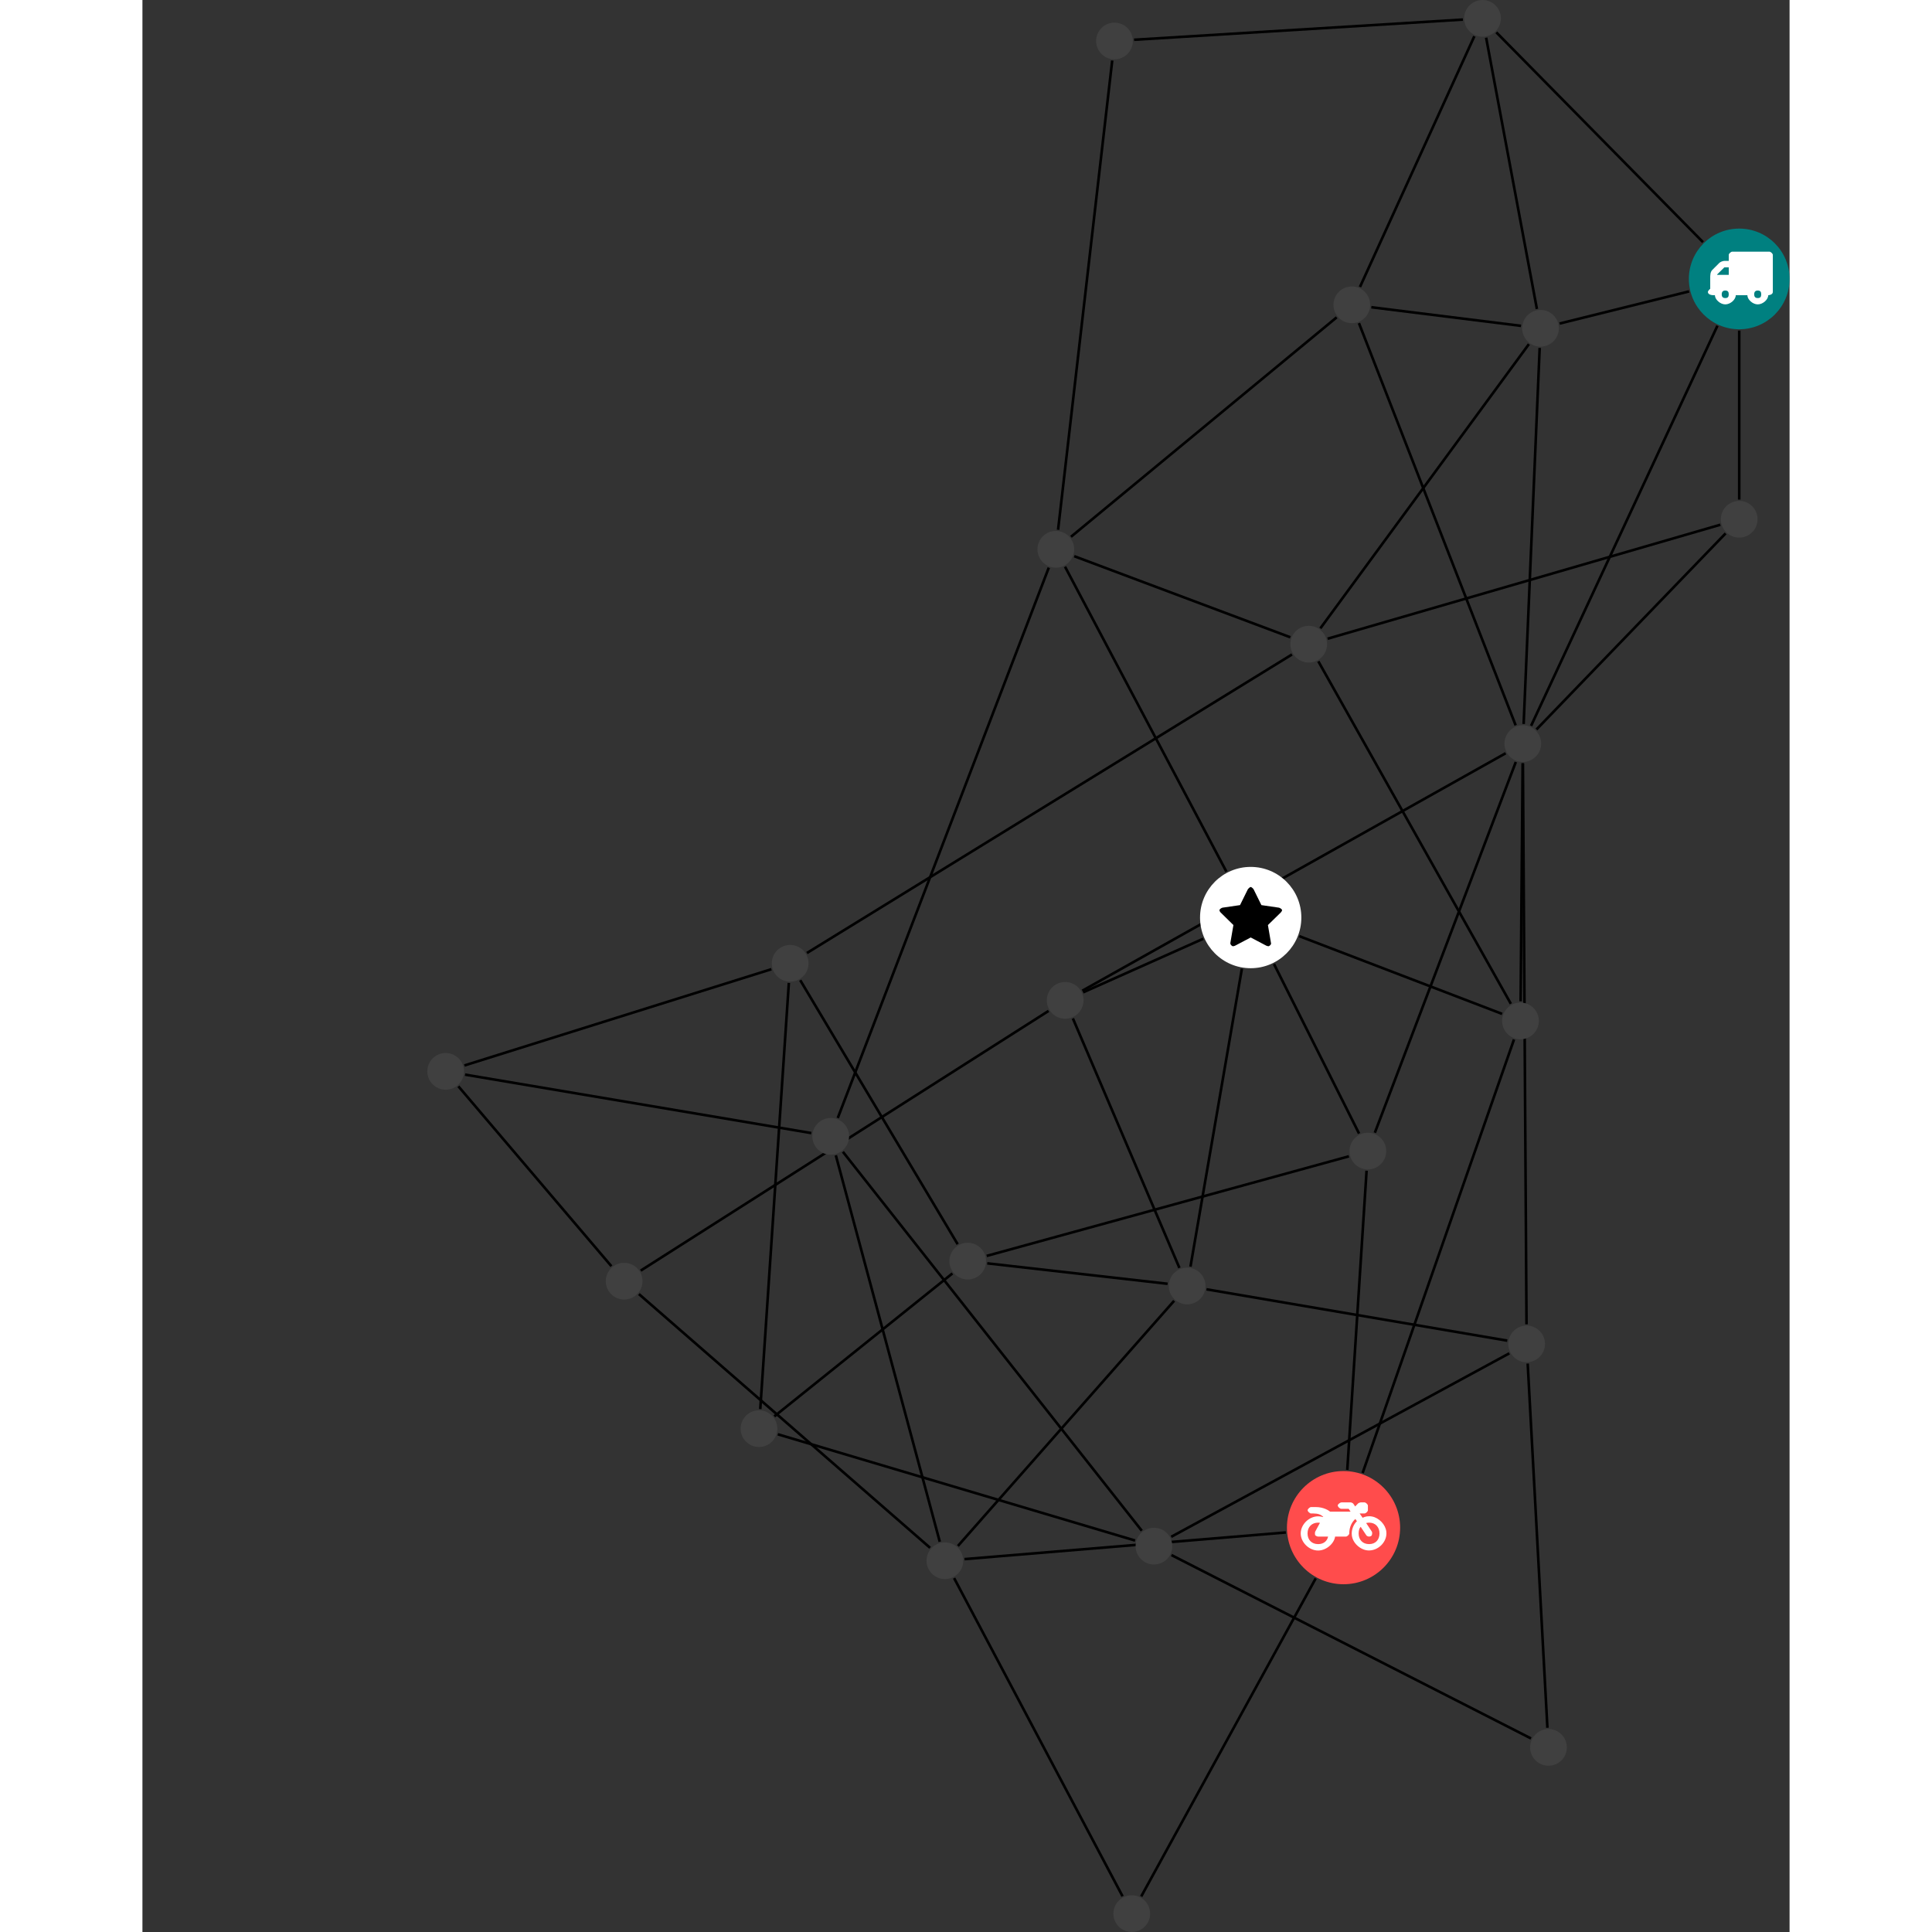 <?xml version="1.0" encoding="UTF-8"?>
<svg xmlns="http://www.w3.org/2000/svg" xmlns:xlink="http://www.w3.org/1999/xlink" width="296.580pt" height="296.580pt" viewBox="-43.731 0.000 252.849 296.580" version="1.1">
<rect x="-43.731" y="0.000" width="252.849" height="296.580" fill="#333333" stroke="none"/>
<defs>
<g>
<symbol overflow="visible" id="glyph0-0">
<path style="stroke:none;" d="M 1.422 -0.75 L 1.422 -7.922 L 3.562 -7.922 L 3.562 -0.891 L 1.422 -0.891 Z M 0.625 0 L 4.531 0 L 4.531 -8.812 L 0.438 -8.812 L 0.438 0 Z M 0.625 0 "/>
</symbol>
<symbol overflow="visible" id="glyph0-1">
<path style="stroke:none;" d="M 3.375 -0.844 C 3.375 -0.453 3.234 -0.266 2.844 -0.266 C 2.469 -0.266 2.297 -0.453 2.297 -0.844 C 2.297 -1.219 2.469 -1.422 2.844 -1.422 C 3.234 -1.422 3.375 -1.219 3.375 -0.844 Z M 1.594 -3.688 L 1.594 -3.859 C 1.594 -3.875 1.578 -3.875 1.594 -3.891 L 2.688 -4.969 C 2.703 -5 2.656 -4.984 2.688 -4.984 L 3.375 -4.984 L 3.375 -3.828 L 1.594 -3.828 Z M 8.359 -0.844 C 8.359 -0.453 8.219 -0.266 7.828 -0.266 C 7.453 -0.266 7.281 -0.453 7.281 -0.844 C 7.281 -1.219 7.453 -1.422 7.828 -1.422 C 8.219 -1.422 8.359 -1.219 8.359 -0.844 Z M 10.141 -6.891 C 10.141 -7.094 9.812 -7.391 9.609 -7.391 L 3.922 -7.391 C 3.719 -7.391 3.375 -7.094 3.375 -6.891 L 3.375 -5.969 L 2.672 -5.969 C 2.469 -5.969 2.078 -5.812 1.938 -5.672 L 0.844 -4.578 C 0.531 -4.266 0.531 -3.734 0.531 -3.328 L 0.531 -1.688 C 0.516 -1.688 0.172 -1.391 0.172 -1.203 C 0.172 -0.781 0.781 -0.703 1.062 -0.703 L 1.25 -0.703 C 1.25 -0.047 2.062 0.703 2.844 0.703 C 3.641 0.703 4.453 -0.047 4.453 -0.703 L 6.234 -0.703 C 6.234 -0.047 7.047 0.703 7.828 0.703 C 8.625 0.703 9.438 -0.047 9.438 -0.703 C 9.547 -0.703 10.141 -0.781 10.141 -1.203 Z M 10.141 -6.891 "/>
</symbol>
<symbol overflow="visible" id="glyph0-2">
<path style="stroke:none;" d="M 12.969 -2.906 C 12.844 -3.984 11.859 -5.016 10.781 -5.219 C 10.234 -5.328 9.703 -5.219 9.328 -5.031 L 8.875 -5.688 L 9.609 -5.688 C 9.812 -5.688 10.141 -5.984 10.141 -6.188 L 10.141 -6.891 C 10.141 -7.094 9.812 -7.391 9.609 -7.391 L 9.047 -7.391 C 8.969 -7.391 8.734 -7.312 8.656 -7.25 L 8.188 -6.766 L 7.891 -7.203 C 7.828 -7.281 7.594 -7.391 7.484 -7.391 L 6.078 -7.391 C 5.906 -7.391 5.547 -7.125 5.516 -6.953 C 5.484 -6.734 5.828 -6.406 6.047 -6.406 L 7.188 -6.406 L 7.484 -5.969 L 4.344 -5.969 C 4.141 -6.125 3.375 -6.672 2.141 -6.672 L 1.422 -6.672 C 1.219 -6.672 0.891 -6.375 0.891 -6.188 C 0.891 -5.984 1.219 -5.688 1.422 -5.688 L 1.781 -5.688 C 2.484 -5.688 2.906 -5.516 3.281 -5.188 L 3.25 -5.141 C 3.078 -5.188 2.797 -5.25 2.5 -5.25 C 1.109 -5.25 -0.172 -4 -0.172 -2.625 C -0.172 -1.25 1.109 0 2.5 0 C 3.75 0 4.953 -1.062 5.109 -2.141 L 6.766 -2.141 C 6.969 -2.141 7.281 -2.438 7.281 -2.625 C 7.281 -3.609 7.688 -4.391 8.219 -4.844 L 8.453 -4.5 C 7.969 -4.062 7.578 -3.203 7.672 -2.359 C 7.781 -1.172 8.969 -0.094 10.141 -0.016 C 11.703 0.094 13.156 -1.344 12.969 -2.906 Z M 2.5 -0.984 C 1.516 -0.984 0.875 -1.641 0.875 -2.625 C 0.875 -3.594 1.516 -4.281 2.5 -4.281 C 2.672 -4.281 2.844 -4.234 2.781 -4.25 L 2.047 -2.891 C 2 -2.781 2 -2.469 2.047 -2.359 C 2.125 -2.25 2.375 -2.141 2.5 -2.141 L 4.031 -2.141 C 3.891 -1.453 3.344 -0.984 2.5 -0.984 Z M 10.328 -0.984 C 9.344 -0.984 8.719 -1.641 8.719 -2.625 C 8.719 -3.109 8.859 -3.469 9.031 -3.641 L 9.906 -2.328 C 9.969 -2.219 10.203 -2.141 10.328 -2.141 C 10.391 -2.141 10.594 -2.188 10.641 -2.234 C 10.812 -2.344 10.844 -2.75 10.734 -2.922 L 9.875 -4.219 C 9.859 -4.219 10.094 -4.281 10.328 -4.281 C 11.297 -4.281 11.922 -3.594 11.922 -2.625 C 11.922 -1.641 11.297 -0.984 10.328 -0.984 Z M 10.328 -0.984 "/>
</symbol>
<symbol overflow="visible" id="glyph0-3">
<path style="stroke:none;" d="M 9.438 -5.078 C 9.438 -5.25 9.078 -5.453 8.938 -5.469 L 6.266 -5.859 L 5.078 -8.266 C 5.031 -8.375 4.75 -8.641 4.625 -8.641 C 4.5 -8.641 4.234 -8.375 4.172 -8.266 L 2.984 -5.859 L 0.312 -5.469 C 0.172 -5.453 -0.172 -5.25 -0.172 -5.078 C -0.172 -4.969 -0.062 -4.781 0.016 -4.719 L 1.969 -2.797 L 1.5 -0.062 C 1.5 -0.016 1.5 0.016 1.5 0.047 C 1.5 0.203 1.75 0.453 1.906 0.453 C 1.984 0.453 2.188 0.406 2.25 0.359 L 4.625 -0.891 L 7 0.359 C 7.062 0.406 7.266 0.453 7.344 0.453 C 7.5 0.453 7.75 0.203 7.75 0.047 C 7.75 0.016 7.75 -0.016 7.734 -0.062 L 7.266 -2.797 L 9.234 -4.719 C 9.297 -4.781 9.438 -4.969 9.438 -5.078 Z M 9.438 -5.078 "/>
</symbol>
</g>
<clipPath id="clip1">
  <path d="M 103 236 L 143 236 L 143 296.578 L 103 296.578 Z M 103 236 "/>
</clipPath>
<clipPath id="clip2">
  <path d="M 75 236 L 113 236 L 113 296.578 L 75 296.578 Z M 75 236 "/>
</clipPath>
<clipPath id="clip3">
  <path d="M 193 35 L 209.117 35 L 209.117 51 L 193 51 Z M 193 35 "/>
</clipPath>
<clipPath id="clip4">
  <path d="M 105 290 L 111 290 L 111 296.578 L 105 296.578 Z M 105 290 "/>
</clipPath>
</defs>
<g id="surface1">
<path style="fill:none;stroke-width:0.399;stroke-linecap:butt;stroke-linejoin:miter;stroke:rgb(0%,0%,0%);stroke-opacity:1;stroke-miterlimit:10;" d="M 0.001 -7.927 L 0.001 -33.872 " transform="matrix(1,0,0,-1,201.39,42.819)"/>
<path style="fill:none;stroke-width:0.399;stroke-linecap:butt;stroke-linejoin:miter;stroke:rgb(0%,0%,0%);stroke-opacity:1;stroke-miterlimit:10;" d="M -5.562 5.647 L -37.288 37.854 " transform="matrix(1,0,0,-1,201.39,42.819)"/>
<path style="fill:none;stroke-width:0.399;stroke-linecap:butt;stroke-linejoin:miter;stroke:rgb(0%,0%,0%);stroke-opacity:1;stroke-miterlimit:10;" d="M -7.695 -1.911 L -27.574 -6.849 " transform="matrix(1,0,0,-1,201.39,42.819)"/>
<path style="fill:none;stroke-width:0.399;stroke-linecap:butt;stroke-linejoin:miter;stroke:rgb(0%,0%,0%);stroke-opacity:1;stroke-miterlimit:10;" d="M -3.347 -7.189 L -31.949 -68.599 " transform="matrix(1,0,0,-1,201.39,42.819)"/>
<path style="fill:none;stroke-width:0.399;stroke-linecap:butt;stroke-linejoin:miter;stroke:rgb(0%,0%,0%);stroke-opacity:1;stroke-miterlimit:10;" d="M -34.574 -116.751 L -57.812 -183.298 " transform="matrix(1,0,0,-1,201.39,42.819)"/>
<path style="fill:none;stroke-width:0.399;stroke-linecap:butt;stroke-linejoin:miter;stroke:rgb(0%,0%,0%);stroke-opacity:1;stroke-miterlimit:10;" d="M -36.398 -112.822 L -67.542 -100.888 " transform="matrix(1,0,0,-1,201.39,42.819)"/>
<path style="fill:none;stroke-width:0.399;stroke-linecap:butt;stroke-linejoin:miter;stroke:rgb(0%,0%,0%);stroke-opacity:1;stroke-miterlimit:10;" d="M -35.058 -111.271 L -64.609 -58.701 " transform="matrix(1,0,0,-1,201.39,42.819)"/>
<path style="fill:none;stroke-width:0.399;stroke-linecap:butt;stroke-linejoin:miter;stroke:rgb(0%,0%,0%);stroke-opacity:1;stroke-miterlimit:10;" d="M -33.554 -110.884 L -33.249 -74.349 " transform="matrix(1,0,0,-1,201.39,42.819)"/>
<g clip-path="url(#clip1)" clip-rule="nonzero">
<path style="fill:none;stroke-width:0.399;stroke-linecap:butt;stroke-linejoin:miter;stroke:rgb(0%,0%,0%);stroke-opacity:1;stroke-miterlimit:10;" d="M -91.8 -248.302 L -65.015 -199.482 " transform="matrix(1,0,0,-1,201.39,42.819)"/>
</g>
<g clip-path="url(#clip2)" clip-rule="nonzero">
<path style="fill:none;stroke-width:0.399;stroke-linecap:butt;stroke-linejoin:miter;stroke:rgb(0%,0%,0%);stroke-opacity:1;stroke-miterlimit:10;" d="M -94.663 -248.279 L -120.523 -199.435 " transform="matrix(1,0,0,-1,201.39,42.819)"/>
</g>
<path style="fill:none;stroke-width:0.399;stroke-linecap:butt;stroke-linejoin:miter;stroke:rgb(0%,0%,0%);stroke-opacity:1;stroke-miterlimit:10;" d="M -69.597 -192.427 L -118.929 -196.521 " transform="matrix(1,0,0,-1,201.39,42.819)"/>
<path style="fill:none;stroke-width:0.399;stroke-linecap:butt;stroke-linejoin:miter;stroke:rgb(0%,0%,0%);stroke-opacity:1;stroke-miterlimit:10;" d="M -60.167 -182.822 L -57.203 -136.896 " transform="matrix(1,0,0,-1,201.39,42.819)"/>
<path style="fill:none;stroke-width:0.399;stroke-linecap:butt;stroke-linejoin:miter;stroke:rgb(0%,0%,0%);stroke-opacity:1;stroke-miterlimit:10;" d="M -124.21 -194.786 L -168.906 -155.833 " transform="matrix(1,0,0,-1,201.39,42.819)"/>
<path style="fill:none;stroke-width:0.399;stroke-linecap:butt;stroke-linejoin:miter;stroke:rgb(0%,0%,0%);stroke-opacity:1;stroke-miterlimit:10;" d="M -119.941 -194.505 L -86.745 -156.861 " transform="matrix(1,0,0,-1,201.39,42.819)"/>
<path style="fill:none;stroke-width:0.399;stroke-linecap:butt;stroke-linejoin:miter;stroke:rgb(0%,0%,0%);stroke-opacity:1;stroke-miterlimit:10;" d="M -122.722 -193.853 L -138.679 -134.536 " transform="matrix(1,0,0,-1,201.39,42.819)"/>
<path style="fill:none;stroke-width:0.399;stroke-linecap:butt;stroke-linejoin:miter;stroke:rgb(0%,0%,0%);stroke-opacity:1;stroke-miterlimit:10;" d="M -58.359 -131.189 L -71.417 -105.165 " transform="matrix(1,0,0,-1,201.39,42.819)"/>
<path style="fill:none;stroke-width:0.399;stroke-linecap:butt;stroke-linejoin:miter;stroke:rgb(0%,0%,0%);stroke-opacity:1;stroke-miterlimit:10;" d="M -59.917 -134.685 L -115.519 -149.974 " transform="matrix(1,0,0,-1,201.39,42.819)"/>
<path style="fill:none;stroke-width:0.399;stroke-linecap:butt;stroke-linejoin:miter;stroke:rgb(0%,0%,0%);stroke-opacity:1;stroke-miterlimit:10;" d="M -55.933 -131.064 L -34.296 -74.154 " transform="matrix(1,0,0,-1,201.39,42.819)"/>
<path style="fill:none;stroke-width:0.399;stroke-linecap:butt;stroke-linejoin:miter;stroke:rgb(0%,0%,0%);stroke-opacity:1;stroke-miterlimit:10;" d="M -168.632 -152.232 L -106.019 -112.365 " transform="matrix(1,0,0,-1,201.39,42.819)"/>
<path style="fill:none;stroke-width:0.399;stroke-linecap:butt;stroke-linejoin:miter;stroke:rgb(0%,0%,0%);stroke-opacity:1;stroke-miterlimit:10;" d="M -173.132 -151.556 L -196.62 -123.943 " transform="matrix(1,0,0,-1,201.39,42.819)"/>
<path style="fill:none;stroke-width:0.399;stroke-linecap:butt;stroke-linejoin:miter;stroke:rgb(0%,0%,0%);stroke-opacity:1;stroke-miterlimit:10;" d="M -82.277 -101.286 L -100.718 -109.517 " transform="matrix(1,0,0,-1,201.39,42.819)"/>
<path style="fill:none;stroke-width:0.399;stroke-linecap:butt;stroke-linejoin:miter;stroke:rgb(0%,0%,0%);stroke-opacity:1;stroke-miterlimit:10;" d="M -76.347 -105.892 L -84.238 -151.622 " transform="matrix(1,0,0,-1,201.39,42.819)"/>
<path style="fill:none;stroke-width:0.399;stroke-linecap:butt;stroke-linejoin:miter;stroke:rgb(0%,0%,0%);stroke-opacity:1;stroke-miterlimit:10;" d="M -78.722 -90.986 L -103.495 -44.173 " transform="matrix(1,0,0,-1,201.39,42.819)"/>
<path style="fill:none;stroke-width:0.399;stroke-linecap:butt;stroke-linejoin:miter;stroke:rgb(0%,0%,0%);stroke-opacity:1;stroke-miterlimit:10;" d="M -102.288 -113.521 L -85.933 -151.822 " transform="matrix(1,0,0,-1,201.39,42.819)"/>
<path style="fill:none;stroke-width:0.399;stroke-linecap:butt;stroke-linejoin:miter;stroke:rgb(0%,0%,0%);stroke-opacity:1;stroke-miterlimit:10;" d="M -100.843 -109.267 L -35.855 -72.81 " transform="matrix(1,0,0,-1,201.39,42.819)"/>
<path style="fill:none;stroke-width:0.399;stroke-linecap:butt;stroke-linejoin:miter;stroke:rgb(0%,0%,0%);stroke-opacity:1;stroke-miterlimit:10;" d="M -115.433 -151.115 L -87.749 -154.255 " transform="matrix(1,0,0,-1,201.39,42.819)"/>
<path style="fill:none;stroke-width:0.399;stroke-linecap:butt;stroke-linejoin:miter;stroke:rgb(0%,0%,0%);stroke-opacity:1;stroke-miterlimit:10;" d="M -119.976 -148.181 L -144.144 -107.65 " transform="matrix(1,0,0,-1,201.39,42.819)"/>
<path style="fill:none;stroke-width:0.399;stroke-linecap:butt;stroke-linejoin:miter;stroke:rgb(0%,0%,0%);stroke-opacity:1;stroke-miterlimit:10;" d="M -120.785 -152.665 L -148.124 -174.607 " transform="matrix(1,0,0,-1,201.39,42.819)"/>
<path style="fill:none;stroke-width:0.399;stroke-linecap:butt;stroke-linejoin:miter;stroke:rgb(0%,0%,0%);stroke-opacity:1;stroke-miterlimit:10;" d="M -81.777 -155.103 L -35.609 -162.982 " transform="matrix(1,0,0,-1,201.39,42.819)"/>
<path style="fill:none;stroke-width:0.399;stroke-linecap:butt;stroke-linejoin:miter;stroke:rgb(0%,0%,0%);stroke-opacity:1;stroke-miterlimit:10;" d="M -29.445 -222.408 L -32.472 -166.501 " transform="matrix(1,0,0,-1,201.39,42.819)"/>
<path style="fill:none;stroke-width:0.399;stroke-linecap:butt;stroke-linejoin:miter;stroke:rgb(0%,0%,0%);stroke-opacity:1;stroke-miterlimit:10;" d="M -31.968 -224.048 L -87.156 -195.9 " transform="matrix(1,0,0,-1,201.39,42.819)"/>
<path style="fill:none;stroke-width:0.399;stroke-linecap:butt;stroke-linejoin:miter;stroke:rgb(0%,0%,0%);stroke-opacity:1;stroke-miterlimit:10;" d="M -35.288 -164.927 L -87.191 -193.091 " transform="matrix(1,0,0,-1,201.39,42.819)"/>
<path style="fill:none;stroke-width:0.399;stroke-linecap:butt;stroke-linejoin:miter;stroke:rgb(0%,0%,0%);stroke-opacity:1;stroke-miterlimit:10;" d="M -32.652 -160.47 L -33.203 -74.349 " transform="matrix(1,0,0,-1,201.39,42.819)"/>
<path style="fill:none;stroke-width:0.399;stroke-linecap:butt;stroke-linejoin:miter;stroke:rgb(0%,0%,0%);stroke-opacity:1;stroke-miterlimit:10;" d="M -92.738 -193.669 L -147.585 -177.357 " transform="matrix(1,0,0,-1,201.39,42.819)"/>
<path style="fill:none;stroke-width:0.399;stroke-linecap:butt;stroke-linejoin:miter;stroke:rgb(0%,0%,0%);stroke-opacity:1;stroke-miterlimit:10;" d="M -91.714 -192.161 L -137.597 -133.99 " transform="matrix(1,0,0,-1,201.39,42.819)"/>
<path style="fill:none;stroke-width:0.399;stroke-linecap:butt;stroke-linejoin:miter;stroke:rgb(0%,0%,0%);stroke-opacity:1;stroke-miterlimit:10;" d="M -145.89 -108.068 L -150.277 -173.486 " transform="matrix(1,0,0,-1,201.39,42.819)"/>
<path style="fill:none;stroke-width:0.399;stroke-linecap:butt;stroke-linejoin:miter;stroke:rgb(0%,0%,0%);stroke-opacity:1;stroke-miterlimit:10;" d="M -143.12 -103.478 L -68.656 -57.65 " transform="matrix(1,0,0,-1,201.39,42.819)"/>
<path style="fill:none;stroke-width:0.399;stroke-linecap:butt;stroke-linejoin:miter;stroke:rgb(0%,0%,0%);stroke-opacity:1;stroke-miterlimit:10;" d="M -148.57 -105.962 L -195.695 -120.74 " transform="matrix(1,0,0,-1,201.39,42.819)"/>
<path style="fill:none;stroke-width:0.399;stroke-linecap:butt;stroke-linejoin:miter;stroke:rgb(0%,0%,0%);stroke-opacity:1;stroke-miterlimit:10;" d="M -63.187 -55.228 L -2.898 -37.732 " transform="matrix(1,0,0,-1,201.39,42.819)"/>
<path style="fill:none;stroke-width:0.399;stroke-linecap:butt;stroke-linejoin:miter;stroke:rgb(0%,0%,0%);stroke-opacity:1;stroke-miterlimit:10;" d="M -68.91 -55.009 L -102.081 -42.564 " transform="matrix(1,0,0,-1,201.39,42.819)"/>
<path style="fill:none;stroke-width:0.399;stroke-linecap:butt;stroke-linejoin:miter;stroke:rgb(0%,0%,0%);stroke-opacity:1;stroke-miterlimit:10;" d="M -64.3 -53.638 L -32.288 -10.009 " transform="matrix(1,0,0,-1,201.39,42.819)"/>
<path style="fill:none;stroke-width:0.399;stroke-linecap:butt;stroke-linejoin:miter;stroke:rgb(0%,0%,0%);stroke-opacity:1;stroke-miterlimit:10;" d="M -195.597 -122.146 L -142.441 -131.119 " transform="matrix(1,0,0,-1,201.39,42.819)"/>
<path style="fill:none;stroke-width:0.399;stroke-linecap:butt;stroke-linejoin:miter;stroke:rgb(0%,0%,0%);stroke-opacity:1;stroke-miterlimit:10;" d="M -2.093 -39.064 L -31.128 -69.161 " transform="matrix(1,0,0,-1,201.39,42.819)"/>
<path style="fill:none;stroke-width:0.399;stroke-linecap:butt;stroke-linejoin:miter;stroke:rgb(0%,0%,0%);stroke-opacity:1;stroke-miterlimit:10;" d="M -138.382 -128.806 L -105.988 -44.322 " transform="matrix(1,0,0,-1,201.39,42.819)"/>
<path style="fill:none;stroke-width:0.399;stroke-linecap:butt;stroke-linejoin:miter;stroke:rgb(0%,0%,0%);stroke-opacity:1;stroke-miterlimit:10;" d="M -96.249 33.53 L -104.562 -38.505 " transform="matrix(1,0,0,-1,201.39,42.819)"/>
<path style="fill:none;stroke-width:0.399;stroke-linecap:butt;stroke-linejoin:miter;stroke:rgb(0%,0%,0%);stroke-opacity:1;stroke-miterlimit:10;" d="M -92.894 36.714 L -42.417 39.815 " transform="matrix(1,0,0,-1,201.39,42.819)"/>
<path style="fill:none;stroke-width:0.399;stroke-linecap:butt;stroke-linejoin:miter;stroke:rgb(0%,0%,0%);stroke-opacity:1;stroke-miterlimit:10;" d="M -102.581 -39.583 L -61.796 -5.896 " transform="matrix(1,0,0,-1,201.39,42.819)"/>
<path style="fill:none;stroke-width:0.399;stroke-linecap:butt;stroke-linejoin:miter;stroke:rgb(0%,0%,0%);stroke-opacity:1;stroke-miterlimit:10;" d="M -40.66 37.257 L -58.218 -1.228 " transform="matrix(1,0,0,-1,201.39,42.819)"/>
<path style="fill:none;stroke-width:0.399;stroke-linecap:butt;stroke-linejoin:miter;stroke:rgb(0%,0%,0%);stroke-opacity:1;stroke-miterlimit:10;" d="M -38.851 37.034 L -31.058 -4.611 " transform="matrix(1,0,0,-1,201.39,42.819)"/>
<path style="fill:none;stroke-width:0.399;stroke-linecap:butt;stroke-linejoin:miter;stroke:rgb(0%,0%,0%);stroke-opacity:1;stroke-miterlimit:10;" d="M -56.476 -4.345 L -33.499 -7.204 " transform="matrix(1,0,0,-1,201.39,42.819)"/>
<path style="fill:none;stroke-width:0.399;stroke-linecap:butt;stroke-linejoin:miter;stroke:rgb(0%,0%,0%);stroke-opacity:1;stroke-miterlimit:10;" d="M -58.374 -6.786 L -34.32 -68.521 " transform="matrix(1,0,0,-1,201.39,42.819)"/>
<path style="fill:none;stroke-width:0.399;stroke-linecap:butt;stroke-linejoin:miter;stroke:rgb(0%,0%,0%);stroke-opacity:1;stroke-miterlimit:10;" d="M -30.632 -10.591 L -33.093 -68.318 " transform="matrix(1,0,0,-1,201.39,42.819)"/>
<g clip-path="url(#clip3)" clip-rule="nonzero">
<path style=" stroke:none;fill-rule:nonzero;fill:rgb(0%,50%,50%);fill-opacity:1;" d="M 209.117 42.82 C 209.117 38.551 205.66 35.09 201.391 35.09 C 197.121 35.09 193.66 38.551 193.66 42.82 C 193.66 47.086 197.121 50.547 201.391 50.547 C 205.66 50.547 209.117 47.086 209.117 42.82 Z M 209.117 42.82 "/>
</g>
<g style="fill:rgb(100%,100%,100%);fill-opacity:1;">
  <use xlink:href="#glyph0-1" x="196.408" y="46.022"/>
</g>
<path style=" stroke:none;fill-rule:nonzero;fill:rgb(25%,25%,25%);fill-opacity:1;" d="M 170.629 156.719 C 170.629 155.164 169.367 153.902 167.812 153.902 C 166.254 153.902 164.992 155.164 164.992 156.719 C 164.992 158.277 166.254 159.539 167.812 159.539 C 169.367 159.539 170.629 158.277 170.629 156.719 Z M 170.629 156.719 "/>
<g clip-path="url(#clip4)" clip-rule="nonzero">
<path style=" stroke:none;fill-rule:nonzero;fill:rgb(25%,25%,25%);fill-opacity:1;" d="M 110.957 293.762 C 110.957 292.207 109.695 290.945 108.141 290.945 C 106.582 290.945 105.32 292.207 105.32 293.762 C 105.32 295.32 106.582 296.578 108.141 296.578 C 109.695 296.578 110.957 295.32 110.957 293.762 Z M 110.957 293.762 "/>
</g>
<path style=" stroke:none;fill-rule:nonzero;fill:rgb(100%,29.999%,29.999%);fill-opacity:1;" d="M 149.336 234.508 C 149.336 229.711 145.445 225.82 140.648 225.82 C 135.852 225.82 131.961 229.711 131.961 234.508 C 131.961 239.305 135.852 243.195 140.648 243.195 C 145.445 243.195 149.336 239.305 149.336 234.508 Z M 149.336 234.508 "/>
<g style="fill:rgb(100%,100%,100%);fill-opacity:1;">
  <use xlink:href="#glyph0-2" x="134.248" y="238.02"/>
</g>
<path style=" stroke:none;fill-rule:nonzero;fill:rgb(25%,25%,25%);fill-opacity:1;" d="M 82.273 239.586 C 82.273 238.031 81.012 236.77 79.453 236.77 C 77.898 236.77 76.637 238.031 76.637 239.586 C 76.637 241.141 77.898 242.402 79.453 242.402 C 81.012 242.402 82.273 241.141 82.273 239.586 Z M 82.273 239.586 "/>
<path style=" stroke:none;fill-rule:nonzero;fill:rgb(25%,25%,25%);fill-opacity:1;" d="M 147.203 176.703 C 147.203 175.148 145.941 173.887 144.383 173.887 C 142.828 173.887 141.566 175.148 141.566 176.703 C 141.566 178.258 142.828 179.52 144.383 179.52 C 145.941 179.52 147.203 178.258 147.203 176.703 Z M 147.203 176.703 "/>
<path style=" stroke:none;fill-rule:nonzero;fill:rgb(25%,25%,25%);fill-opacity:1;" d="M 33.031 196.672 C 33.031 195.113 31.77 193.852 30.215 193.852 C 28.656 193.852 27.395 195.113 27.395 196.672 C 27.395 198.227 28.656 199.488 30.215 199.488 C 31.77 199.488 33.031 198.227 33.031 196.672 Z M 33.031 196.672 "/>
<path style=" stroke:none;fill-rule:nonzero;fill:rgb(100%,100%,100%);fill-opacity:1;" d="M 134.172 140.852 C 134.172 136.559 130.691 133.078 126.398 133.078 C 122.105 133.078 118.621 136.559 118.621 140.852 C 118.621 145.145 122.105 148.629 126.398 148.629 C 130.691 148.629 134.172 145.145 134.172 140.852 Z M 134.172 140.852 "/>
<g style="fill:rgb(0%,0%,0%);fill-opacity:1;">
  <use xlink:href="#glyph0-3" x="121.775" y="144.802"/>
</g>
<path style=" stroke:none;fill-rule:nonzero;fill:rgb(25%,25%,25%);fill-opacity:1;" d="M 100.734 153.562 C 100.734 152.008 99.473 150.746 97.918 150.746 C 96.359 150.746 95.098 152.008 95.098 153.562 C 95.098 155.121 96.359 156.383 97.918 156.383 C 99.473 156.383 100.734 155.121 100.734 153.562 Z M 100.734 153.562 "/>
<path style=" stroke:none;fill-rule:nonzero;fill:rgb(25%,25%,25%);fill-opacity:1;" d="M 85.777 193.594 C 85.777 192.035 84.516 190.773 82.961 190.773 C 81.406 190.773 80.145 192.035 80.145 193.594 C 80.145 195.148 81.406 196.41 82.961 196.41 C 84.516 196.41 85.777 195.148 85.777 193.594 Z M 85.777 193.594 "/>
<path style=" stroke:none;fill-rule:nonzero;fill:rgb(25%,25%,25%);fill-opacity:1;" d="M 119.461 197.414 C 119.461 195.855 118.199 194.594 116.641 194.594 C 115.086 194.594 113.824 195.855 113.824 197.414 C 113.824 198.969 115.086 200.23 116.641 200.23 C 118.199 200.23 119.461 198.969 119.461 197.414 Z M 119.461 197.414 "/>
<path style=" stroke:none;fill-rule:nonzero;fill:rgb(25%,25%,25%);fill-opacity:1;" d="M 174.93 268.238 C 174.93 266.68 173.668 265.422 172.109 265.422 C 170.555 265.422 169.293 266.68 169.293 268.238 C 169.293 269.793 170.555 271.055 172.109 271.055 C 173.668 271.055 174.93 269.793 174.93 268.238 Z M 174.93 268.238 "/>
<path style=" stroke:none;fill-rule:nonzero;fill:rgb(25%,25%,25%);fill-opacity:1;" d="M 171.574 206.305 C 171.574 204.746 170.312 203.484 168.758 203.484 C 167.199 203.484 165.938 204.746 165.938 206.305 C 165.938 207.859 167.199 209.121 168.758 209.121 C 170.312 209.121 171.574 207.859 171.574 206.305 Z M 171.574 206.305 "/>
<path style=" stroke:none;fill-rule:nonzero;fill:rgb(25%,25%,25%);fill-opacity:1;" d="M 114.363 237.348 C 114.363 235.789 113.102 234.527 111.547 234.527 C 109.988 234.527 108.727 235.789 108.727 237.348 C 108.727 238.902 109.988 240.164 111.547 240.164 C 113.102 240.164 114.363 238.902 114.363 237.348 Z M 114.363 237.348 "/>
<path style=" stroke:none;fill-rule:nonzero;fill:rgb(25%,25%,25%);fill-opacity:1;" d="M 58.52 147.875 C 58.52 146.32 57.258 145.059 55.703 145.059 C 54.145 145.059 52.883 146.32 52.883 147.875 C 52.883 149.434 54.145 150.695 55.703 150.695 C 57.258 150.695 58.52 149.434 58.52 147.875 Z M 58.52 147.875 "/>
<path style=" stroke:none;fill-rule:nonzero;fill:rgb(25%,25%,25%);fill-opacity:1;" d="M 53.73 219.312 C 53.73 217.754 52.469 216.492 50.914 216.492 C 49.359 216.492 48.098 217.754 48.098 219.312 C 48.098 220.867 49.359 222.129 50.914 222.129 C 52.469 222.129 53.73 220.867 53.73 219.312 Z M 53.73 219.312 "/>
<path style=" stroke:none;fill-rule:nonzero;fill:rgb(25%,25%,25%);fill-opacity:1;" d="M 138.125 98.887 C 138.125 97.332 136.863 96.07 135.305 96.07 C 133.75 96.07 132.488 97.332 132.488 98.887 C 132.488 100.445 133.75 101.707 135.305 101.707 C 136.863 101.707 138.125 100.445 138.125 98.887 Z M 138.125 98.887 "/>
<path style=" stroke:none;fill-rule:nonzero;fill:rgb(25%,25%,25%);fill-opacity:1;" d="M 5.637 164.461 C 5.637 162.906 4.375 161.645 2.816 161.645 C 1.262 161.645 0 162.906 0 164.461 C 0 166.02 1.262 167.281 2.816 167.281 C 4.375 167.281 5.637 166.02 5.637 164.461 Z M 5.637 164.461 "/>
<path style=" stroke:none;fill-rule:nonzero;fill:rgb(25%,25%,25%);fill-opacity:1;" d="M 204.207 79.711 C 204.207 78.152 202.945 76.891 201.391 76.891 C 199.832 76.891 198.57 78.152 198.57 79.711 C 198.57 81.266 199.832 82.527 201.391 82.527 C 202.945 82.527 204.207 81.266 204.207 79.711 Z M 204.207 79.711 "/>
<path style=" stroke:none;fill-rule:nonzero;fill:rgb(25%,25%,25%);fill-opacity:1;" d="M 64.746 174.438 C 64.746 172.883 63.484 171.621 61.926 171.621 C 60.371 171.621 59.109 172.883 59.109 174.438 C 59.109 175.996 60.371 177.258 61.926 177.258 C 63.484 177.258 64.746 175.996 64.746 174.438 Z M 64.746 174.438 "/>
<path style=" stroke:none;fill-rule:nonzero;fill:rgb(25%,25%,25%);fill-opacity:1;" d="M 108.305 6.293 C 108.305 4.734 107.043 3.473 105.484 3.473 C 103.93 3.473 102.668 4.734 102.668 6.293 C 102.668 7.848 103.93 9.109 105.484 9.109 C 107.043 9.109 108.305 7.848 108.305 6.293 Z M 108.305 6.293 "/>
<path style=" stroke:none;fill-rule:nonzero;fill:rgb(25%,25%,25%);fill-opacity:1;" d="M 99.301 84.324 C 99.301 82.766 98.039 81.504 96.48 81.504 C 94.926 81.504 93.664 82.766 93.664 84.324 C 93.664 85.879 94.926 87.141 96.48 87.141 C 98.039 87.141 99.301 85.879 99.301 84.324 Z M 99.301 84.324 "/>
<path style=" stroke:none;fill-rule:nonzero;fill:rgb(25%,25%,25%);fill-opacity:1;" d="M 164.801 2.816 C 164.801 1.262 163.539 0 161.984 0 C 160.426 0 159.164 1.262 159.164 2.816 C 159.164 4.375 160.426 5.637 161.984 5.637 C 163.539 5.637 164.801 4.375 164.801 2.816 Z M 164.801 2.816 "/>
<path style=" stroke:none;fill-rule:nonzero;fill:rgb(25%,25%,25%);fill-opacity:1;" d="M 144.738 46.793 C 144.738 45.238 143.477 43.977 141.918 43.977 C 140.363 43.977 139.102 45.238 139.102 46.793 C 139.102 48.352 140.363 49.613 141.918 49.613 C 143.477 49.613 144.738 48.352 144.738 46.793 Z M 144.738 46.793 "/>
<path style=" stroke:none;fill-rule:nonzero;fill:rgb(25%,25%,25%);fill-opacity:1;" d="M 173.703 50.395 C 173.703 48.836 172.445 47.574 170.887 47.574 C 169.332 47.574 168.07 48.836 168.07 50.395 C 168.07 51.949 169.332 53.211 170.887 53.211 C 172.445 53.211 173.703 51.949 173.703 50.395 Z M 173.703 50.395 "/>
<path style=" stroke:none;fill-rule:nonzero;fill:rgb(25%,25%,25%);fill-opacity:1;" d="M 170.984 114.152 C 170.984 112.594 169.723 111.332 168.168 111.332 C 166.613 111.332 165.352 112.594 165.352 114.152 C 165.352 115.707 166.613 116.969 168.168 116.969 C 169.723 116.969 170.984 115.707 170.984 114.152 Z M 170.984 114.152 "/>
</g>
</svg>

